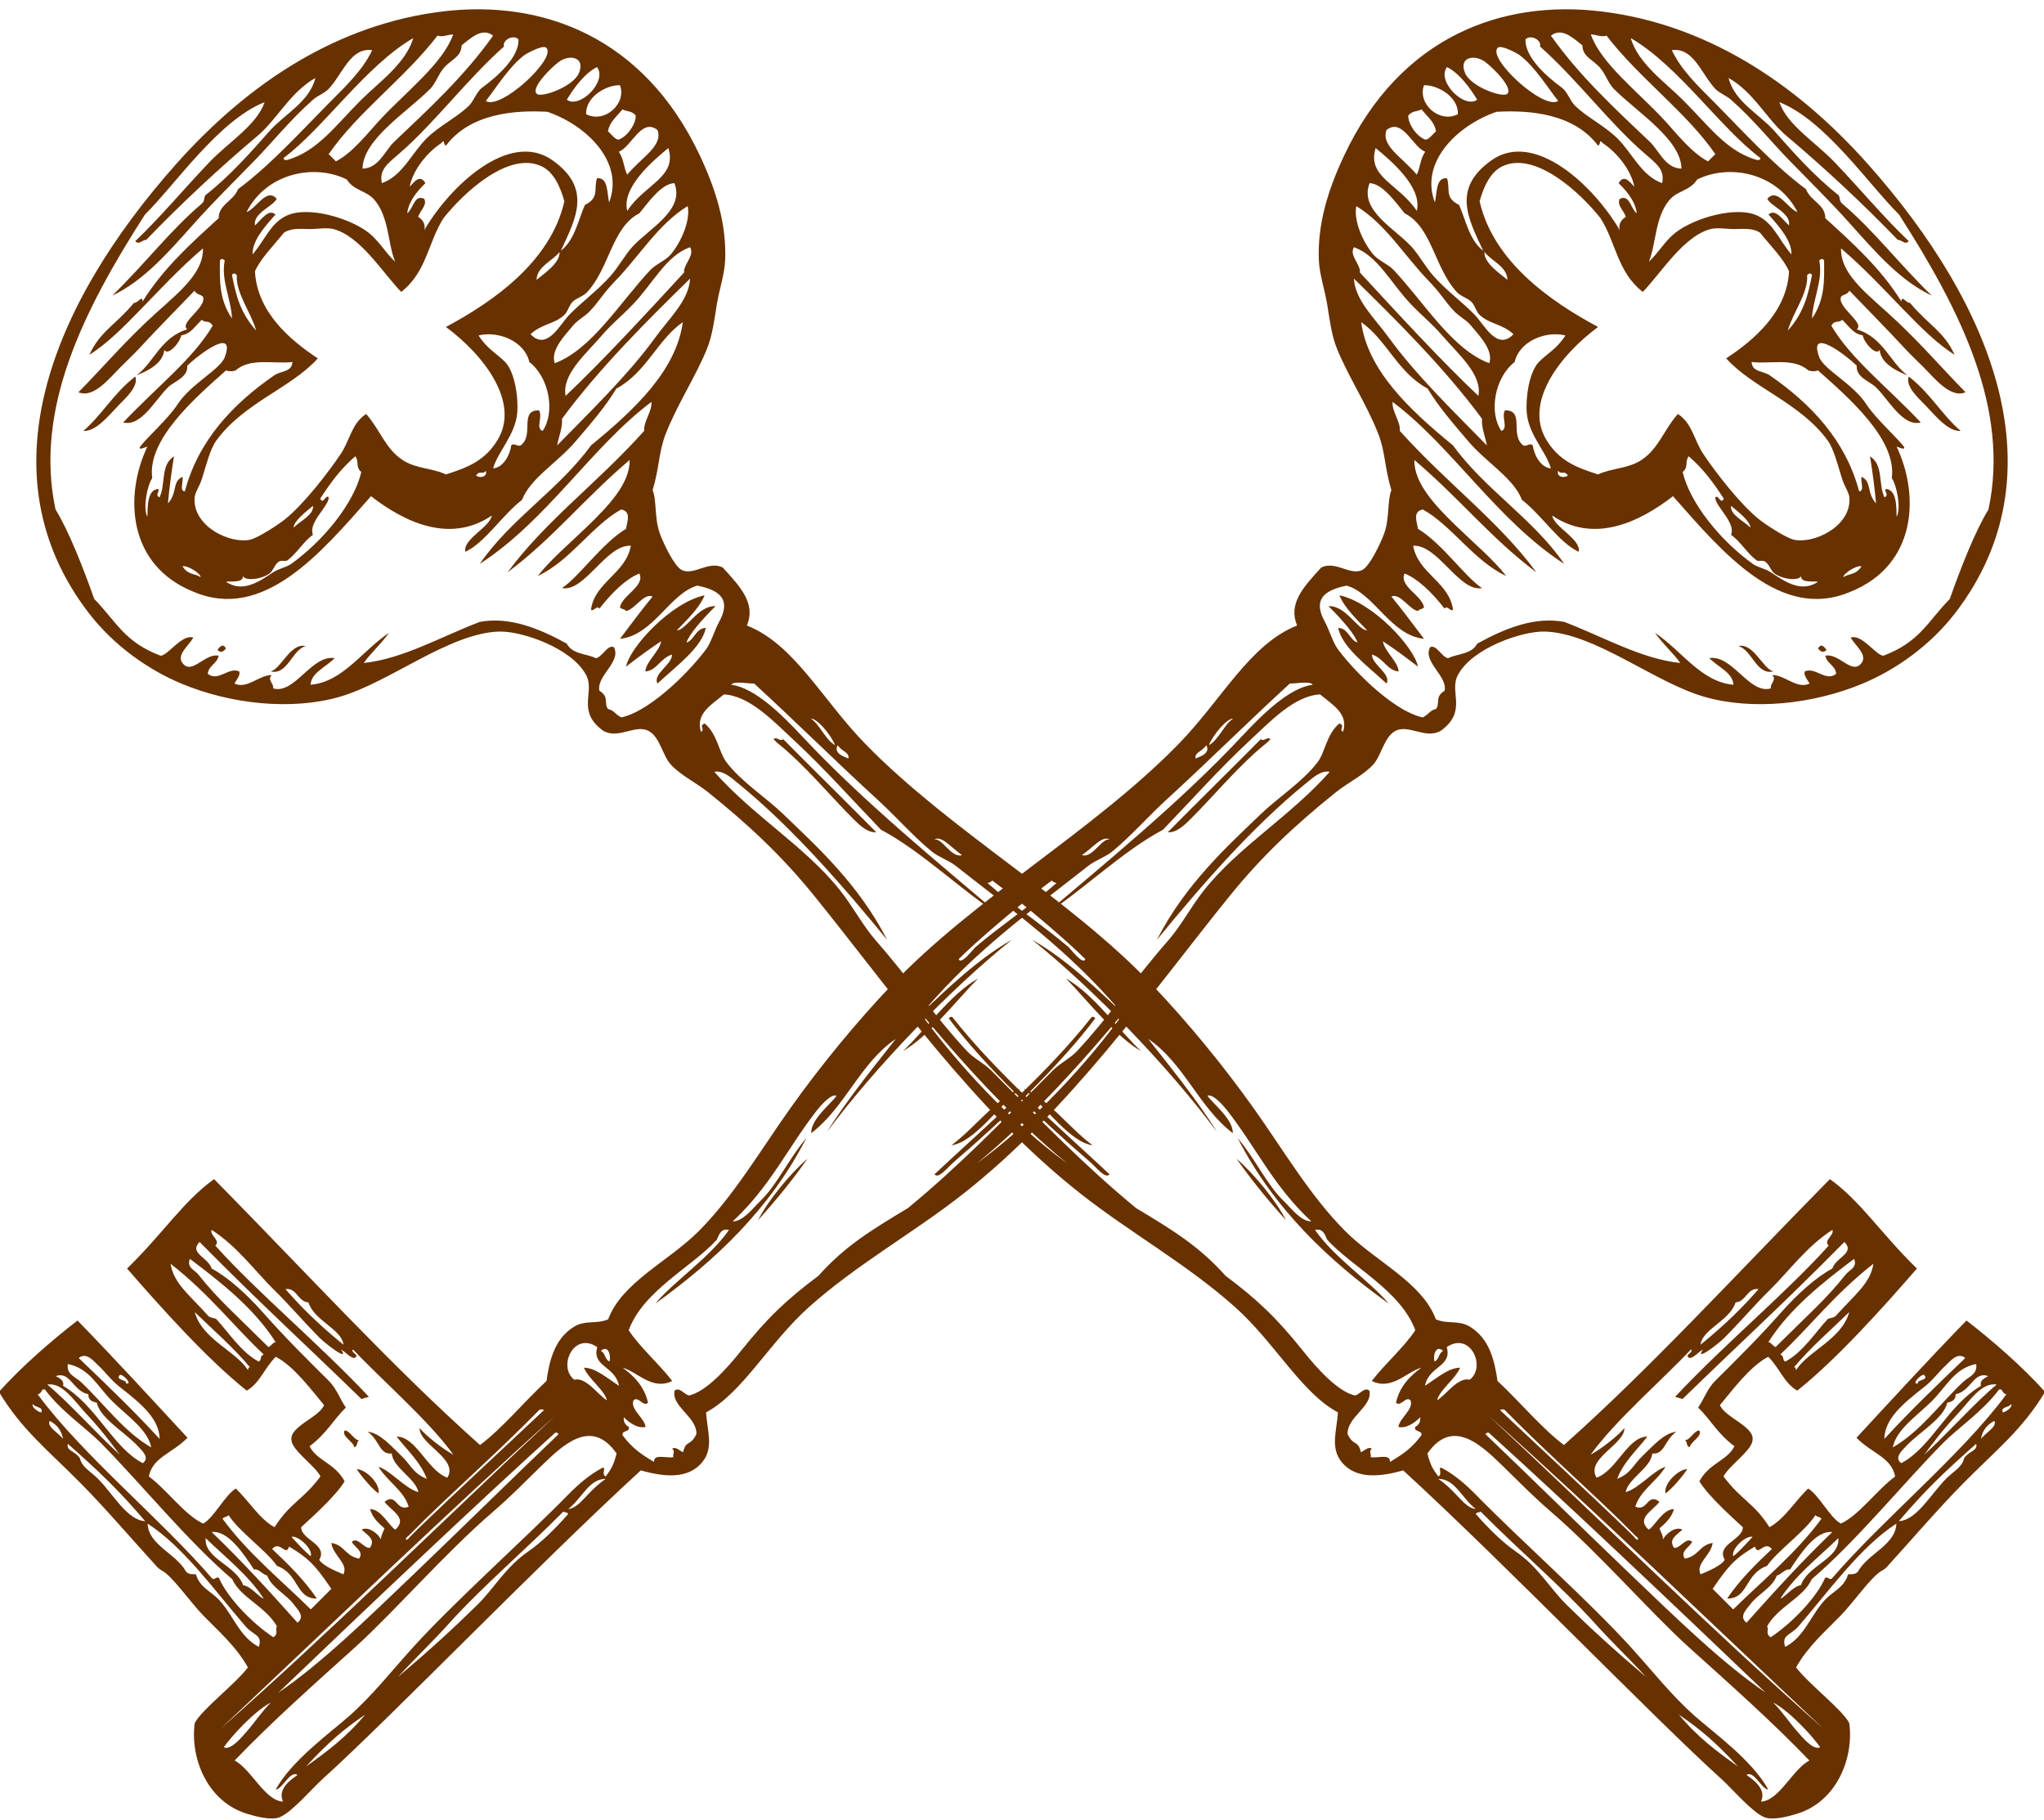 <?xml version="1.0" encoding="UTF-8"?>
<svg width="164px" height="146px" viewBox="0 0 164 146" version="1.1" xmlns="http://www.w3.org/2000/svg" xmlns:xlink="http://www.w3.org/1999/xlink">
    <!-- Generator: Sketch 60.1 (88133) - https://sketch.com -->
    <title>Group</title>
    <desc>Created with Sketch.</desc>
    <g id="Website" stroke="none" stroke-width="1" fill="none" fill-rule="evenodd">
        <g id="Login" transform="translate(-430, -358)" fill="#683100">
            <g id="Keys" transform="translate(421, 344)">
                <g id="Group" transform="translate(0.429, 0.786)">
                    <g id="Key" transform="translate(90.571, 90.214) rotate(-315) translate(-90.571, -90.214) translate(57, -3)">
                        <path d="M27.339,160.002 C26.923,159.329 25.216,159.362 24.733,159.865 C25.345,159.99 26.7,160.12 27.339,160.002 Z M23.225,158.081 C22.975,158.38 22.103,158.058 21.854,158.355 C21.973,158.877 23.015,158.474 23.362,158.768 C23.475,158.38 23.168,158.412 23.225,158.081 Z M10.332,20.52 C9.812,22.12 7.405,22.213 6.767,20.794 C7.478,20.026 9.377,19.466 10.332,20.52 Z M10.607,18.599 C10.419,19.864 7.232,19.875 7.041,18.462 C8.05,18.115 9.491,18.323 10.607,18.599 Z M8.961,15.994 C9.928,15.871 11.967,15.92 11.979,16.543 C11.988,17.055 9.519,18.222 8.412,17.776 C7.096,17.245 7.87,16.131 8.961,15.994 Z M10.469,13.662 C12.027,13.447 13.96,13.925 15.269,14.073 C15.01,15.445 8.785,15.695 8.824,14.484 C8.836,14.088 10.351,13.679 10.469,13.662 Z M11.155,12.017 C15.043,11.773 19.399,12.418 23.088,12.153 C24.411,12.058 25.234,11.909 25.83,12.839 C24.275,13.598 22.417,12.827 20.756,12.839 C19.258,12.849 17.899,13.366 16.504,13.388 C15.937,13.397 15.289,13.025 14.721,13.113 C13.353,13.326 10.904,13.519 9.921,12.427 C9.929,11.839 10.889,11.545 11.155,12.017 Z M13.487,9.547 C14.188,10.204 14.884,9.737 15.819,9.821 C16.477,9.881 17.127,10.232 17.739,10.232 C20.39,10.238 24.418,9.279 26.105,10.919 C25.166,11.824 23.801,11.167 22.813,11.193 C18.927,11.292 15.091,11.45 11.155,10.782 C11.287,9.725 12.412,9.661 13.487,9.547 Z M14.31,7.627 C18.592,8.189 23.164,7.433 27.203,8.176 L27.203,8.998 C25.755,9.471 23.62,9.18 22.265,9.135 C19.184,9.035 15.548,9.504 13.35,8.45 C13.651,8.156 14.112,8.023 14.31,7.627 Z M29.944,5.844 C30.111,5.872 30.029,5.996 29.944,6.118 C27.722,7.408 25.082,6.927 22.265,6.942 C20.24,6.951 17.686,7.406 15.819,6.392 C20.065,5.261 25.974,6.408 29.944,5.844 Z M58.884,23.262 C59.063,24.126 58.579,24.329 58.472,24.908 C58.26,24.773 58.498,23.509 58.884,23.262 Z M23.499,4.472 C24.01,4.486 24.493,4.229 25.007,4.198 C27.509,4.05 29.649,4.311 31.866,4.335 C34.13,4.36 36.52,4.351 38.723,4.472 C41.777,4.642 44.867,4.879 47.501,3.924 C43.849,3.979 40.507,3.509 37.215,3.787 C36.872,3.809 36.789,3.57 36.528,3.513 C33.981,3.82 31.401,3.642 29.259,3.513 C27.408,3.401 25.325,4.123 23.637,3.101 C25.905,2.477 28.122,3.28 30.219,3.101 C34.209,2.759 38.424,2.613 42.426,2.689 C42.61,2.462 43.146,2.587 43.111,2.141 C40.308,2.206 37.572,1.945 34.471,1.867 C32.179,1.809 29.654,2.456 27.888,1.593 C31.535,0.014 37.646,1.204 41.054,1.18 C49.987,3.132 58.372,5.914 62.862,12.839 C63.303,14.739 64.604,17.736 65.741,20.107 C65.762,22.58 66.49,24.263 65.193,27.103 C64.715,27.505 62.734,27.069 62.313,27.925 C63.026,28.128 64.249,27.927 64.37,28.748 C64.554,29.994 62.493,29.447 61.902,30.394 C62.496,30.766 63.021,30.363 63.547,30.805 C63.423,31.87 61.944,31.579 61.627,32.452 C61.781,32.753 62.231,32.762 62.587,32.863 C62.225,33.918 60.671,33.781 59.981,34.508 C60.532,34.46 60.343,35.153 60.666,35.332 C59.811,36.919 56.55,35.589 55.455,37.114 C56.554,37.106 57.608,36.61 58.336,37.252 C56.342,38.931 53.501,38.248 50.929,38.76 C52.159,38.951 53.242,38.875 54.083,39.034 C51.665,41.004 48.201,41.93 45.169,43.286 C43.217,44.627 42.205,46.904 41.466,49.457 C41.765,50.389 40.913,51.13 40.643,51.927 C40.272,52.242 39.14,51.795 38.997,52.339 C39.385,53.595 41.661,52.967 42.289,53.983 C42.064,54.894 42.737,54.907 42.837,55.492 C42.551,55.993 42.747,56.124 42.563,56.728 C40.896,57.854 36.866,58.085 33.923,57.687 C33.231,57.593 32.285,57.064 31.59,56.864 C29.717,56.322 29.67,55.22 30.768,53.572 C32.759,52.451 36.107,53.899 38.174,52.201 C36.575,51.982 35.247,51.777 33.923,51.653 C34.209,50.933 35.664,51.382 36.254,50.967 C36.223,50.707 36.409,50.663 36.391,50.418 C35.63,49.844 33.721,50.65 33.373,49.595 C34.389,49.157 35.913,49.11 37.626,49.32 C37.567,48.942 38.137,49.192 38.174,48.909 C36.403,47.543 34.14,48.835 32.277,47.538 C33.604,46.052 37.543,47.57 38.585,46.03 C36.944,46.37 33.834,45.755 31.59,46.304 C31.212,45.996 30.273,45.674 30.768,44.932 C33.305,44.192 36.584,44.96 39.271,43.972 C37.583,43.765 35.659,43.939 33.648,43.972 C31.202,44.012 28.766,43.936 27.477,42.601 C32.399,42.209 36.23,42.705 40.78,42.052 C35.665,41.277 30.701,42.085 25.007,41.778 C24.501,41.187 23.452,41.139 22.95,40.543 C28.902,39.695 35.583,41.349 41.878,39.995 C37.563,39.187 33.16,40.277 28.848,39.583 C24.263,40.042 19.743,40.152 16.642,37.8 C19.073,37.356 21.572,38.591 24.184,37.8 C25.75,38.185 27.407,38.325 29.534,38.486 C31.752,38.653 34.164,38.007 35.843,38.76 C37.906,38.504 40.381,39.091 42.015,38.486 C41.423,37.618 39.232,38.492 38.449,37.937 C42.383,37.18 43.766,33.467 44.209,29.983 C50.268,30.367 57.44,30.994 59.706,25.319 C61.942,20.057 58.149,15.929 54.083,14.484 C54.206,14.404 54.866,14.196 54.495,14.073 C53.677,13.95 51.278,14.081 49.97,13.799 C48.07,13.389 45.586,14.244 44.62,13.799 C42.18,12.673 46.035,12.17 47.226,12.153 C47.841,12.879 48.869,12.295 49.557,12.29 C51.029,12.279 53.319,13.015 54.083,11.742 C50.109,11.628 46.519,12.105 43.523,11.33 C43.366,10.762 43.811,10.796 43.797,10.37 C44.892,10.383 45.253,10.503 45.855,10.095 C46.288,10.418 47.789,10.542 47.638,9.958 C48.513,10.7 49.965,10.13 50.655,9.821 C48.995,10.092 47.116,9.036 45.169,10.095 C45.273,9.239 42.783,9.97 42.426,9.135 C42.423,8.813 42.662,8.732 42.563,8.312 C44.936,8.364 46.786,8.362 49.009,8.45 C49.706,8.478 50.42,8.444 51.066,8.45 C52.486,8.464 54.431,8.679 54.907,7.49 C52.107,7.458 49.938,7.283 47.089,7.353 C44.104,7.424 41.215,7.999 39.683,6.392 C44.314,6.015 49.136,6.712 52.164,5.981 C50.211,5.261 49.029,5.777 46.678,5.57 C46.535,5.805 45.708,5.572 46.129,5.981 C43.028,5.252 39.888,5.439 37.078,5.57 C36.281,4.779 35.309,5.445 34.333,5.021 C31.12,5.502 27.28,5.308 24.184,5.295 C22.436,5.288 20.533,5.355 18.836,4.746 C19.914,3.333 21.863,4.429 23.499,4.472 Z M41.878,95.268 C41.904,96.102 41.6,96.91 41.604,97.735 C41.619,103.759 41.708,108.394 41.191,113.782 C40.348,117.158 39.774,119.548 39.957,122.697 C39.497,125.848 39.448,128.032 39.82,131.337 C40.032,133.225 40.149,135.645 39.408,136.823 C39.086,137.049 38.354,136.866 38.311,137.372 C38.995,138.469 41.094,137.587 42.015,138.605 C42.384,139.679 41.733,139.502 42.289,140.39 C41.984,140.496 41.545,140.468 41.466,140.801 C41.81,140.778 41.799,141.107 42.015,141.213 C41.723,141.672 40.663,142.132 41.191,142.583 C39.826,142.934 39.082,143.019 37.9,142.858 C37.507,142.645 38.186,142.218 37.763,142.035 C37.43,142.124 37.156,142.038 36.94,141.761 C37.473,141.783 38.391,141.638 38.723,141.075 C38.157,140.634 36.825,140.963 36.528,140.252 C36.541,139.716 37.471,140.098 37.489,139.567 C36.278,138.801 35.066,138.869 34.059,139.018 C35.156,138.411 37.059,138.647 37.626,136.96 C35.933,136.732 33.864,136.882 32.277,136.549 C30.852,133.433 32.3,129.296 32.14,126.4 C31.915,125.867 31.781,125.503 32.277,125.165 C32.768,127.821 32.066,131.162 32.277,133.532 C33.234,127.684 33.423,121.659 31.453,115.565 C31.642,117.779 32.448,119.869 32.414,121.737 C32.398,122.604 32.6,123.873 32.003,124.48 C32.155,120.384 30.99,117.336 30.494,113.507 C30.43,113.016 30.314,111.648 30.768,111.45 C30.911,112.199 30.633,114.242 31.453,115.017 C31.917,111.583 30.248,108.295 30.905,104.867 C31.125,106.594 31.543,110.955 32.277,114.056 C31.322,107.517 31.173,98.887 31.866,92.66 C31.022,95.694 30.98,99.268 30.905,101.575 C30.413,95.153 31.315,89.983 32.003,84.157 C32.091,83.409 32.482,82.659 32.552,81.963 C32.744,80.027 32.596,77.95 32.688,75.928 C32.884,71.601 32.903,66.79 33.099,62.35 C33.498,61.967 34.08,61.049 34.471,61.117 C33.291,62.631 33.293,65.743 33.373,68.11 C33.619,75.294 32.787,83.283 32.277,89.643 C33.084,85.879 33.115,81.339 34.197,77.848 C34.137,74.555 33.932,71.145 34.059,67.836 C34.143,65.675 34.035,62.791 35.432,61.253 C36.811,61.113 38.174,60.751 38.859,62.076 C38.438,62.179 38.693,61.603 38.174,61.802 C38.044,63.122 38.998,64.241 39.134,65.23 C39.405,67.203 38.894,69.48 38.859,71.402 C38.796,74.995 38.533,79.606 40.095,84.432 C39.556,78.978 39.086,72.662 39.683,67.013 C39.749,66.392 39.778,65.499 40.369,65.094 C40.666,69.815 39.447,74.499 39.957,78.945 C40.151,80.64 40.673,82.237 40.78,83.882 C41.035,87.816 41.749,91.536 41.878,95.268 Z M42.563,107.335 C43.139,101.65 42.779,95.23 42.289,90.054 C43.191,95.127 43.407,102.087 42.563,107.335 Z M38.997,150.128 C39.151,148.622 38.468,147.234 39.408,146.287 C39.066,148.169 39.599,149.324 38.997,150.128 Z M38.723,179.615 C38.616,176.954 38.746,175.384 39.134,173.306 C39.353,175.663 39.063,177.587 38.723,179.615 Z M39.271,160.687 C39.251,163.398 39.139,165.917 38.859,169.328 C38.77,167.286 38.827,165.372 38.723,163.431 C38.51,159.455 38.893,154.626 38.859,150.539 C39.035,150.531 39.05,150.363 39.271,150.402 C39.378,151.922 39.359,153.593 39.134,154.79 C38.73,156.947 39.284,158.814 39.271,160.687 Z M34.333,183.318 C34.24,178.918 34.521,174.41 34.745,170.014 C34.954,165.915 34.503,159.614 34.882,154.516 C35.021,152.657 34.992,151.244 35.019,149.305 C35.055,146.868 35.062,143.602 38.585,144.23 C39.051,145.014 39.161,145.377 39.271,146.15 C38.869,146.307 38.762,145.492 38.585,145.875 C38.253,146.952 38.162,148.173 38.174,149.305 C38.23,154.413 37.781,161.806 38.037,166.859 C38.166,169.416 38.458,171.824 38.311,174.266 C38.188,176.311 37.561,180.046 38.311,182.631 C38.678,182.292 38.016,180.704 38.723,180.574 C38.513,181.63 38.537,182.577 39.408,182.905 C38.336,183.89 35.774,182.865 34.333,183.318 Z M33.923,162.607 C33.804,167.885 33.743,172.882 32.963,177.008 C33.187,166.756 33.517,154.551 33.923,146.561 C33.953,146.454 34.037,146.402 34.197,146.424 C34.084,151.347 34.039,157.405 33.923,162.607 Z M32.963,183.181 C32.779,182.117 32.646,179.426 33.099,177.968 C33.099,179.031 33.315,180.012 33.373,180.986 C33.408,181.543 33.56,183.006 32.963,183.181 Z M32.963,145.601 C32.54,157.844 32.474,170.441 31.728,182.357 C32.114,170.208 32.322,157.032 32.963,145.601 Z M31.453,160.687 L31.453,158.768 C31.52,154.736 31.767,150.625 31.728,146.15 C31.757,145.995 31.88,145.935 32.003,145.875 C31.872,150.545 31.675,155.148 31.59,159.865 L31.59,160.687 C31.69,161.184 31.354,161.184 31.453,160.687 Z M31.866,139.293 C31.945,138.443 32.842,139.098 32.963,139.43 C32.454,139.527 32.374,139.196 31.866,139.293 Z M31.453,139.293 C32.26,140.732 33.526,139.337 34.882,140.252 C33.792,140.488 32.536,140.558 31.866,141.213 C32.75,141.599 34.267,141.307 35.019,141.761 C34.271,141.967 32.483,141.601 32.003,142.446 C30.306,142.667 29.21,139.707 31.453,139.293 Z M31.728,81.415 C31.174,81.796 31.839,83.44 31.043,83.882 C31.229,82.749 31.082,81.59 31.728,81.415 Z M31.866,70.58 C32.617,70.83 32.082,71.72 32.003,71.951 C31.592,71.657 31.969,71.285 31.866,70.58 Z M32.003,70.443 C31.615,69.488 31.53,67.871 31.866,67.562 C31.704,68.411 32.254,69.607 32.003,70.443 Z M29.944,96.775 C29.946,94.809 30.278,90.26 30.768,87.037 C30.957,87.044 31.069,86.973 31.18,86.9 C31.025,89.545 30.408,92.609 30.219,95.13 C30.198,95.419 30.444,97 29.944,96.775 Z M28.985,36.429 C29.447,36.972 30.176,37.25 30.768,37.663 C27.275,37.621 22.778,37.703 19.11,37.114 C17.2,36.807 15.07,36.913 13.762,35.743 C18.362,35.691 23.98,35.665 28.985,36.429 Z M11.979,33.96 C13.813,33.083 16.124,33.907 18.425,33.96 C19.745,33.99 20.715,33.866 21.991,33.96 C24.018,34.11 26.492,33.901 27.477,35.332 C23.433,35.457 18.109,35.23 13.762,35.057 C13.321,34.538 12.177,34.721 11.979,33.96 Z M9.784,31.492 C12.492,30.84 15.337,31.592 18.15,31.629 C19.534,31.646 20.215,31.879 21.304,31.903 C21.92,31.917 22.476,31.707 23.088,31.766 C24.092,31.865 25.747,31.865 26.242,32.863 C23.344,34.187 19.118,33.112 15.544,33 C14.872,32.978 14.153,33.331 13.487,33.274 C12.194,33.163 10.438,32.478 9.784,31.492 Z M9.235,29.434 C10.031,28.725 11.727,29.043 12.938,29.159 C15.265,28.396 17.704,30.553 20.344,30.668 C20.835,30.69 21.313,30.402 21.716,30.394 C22.158,30.385 22.546,30.68 22.95,30.668 C24.05,30.638 24.742,29.88 25.968,29.845 C26.007,31.743 23.789,30.966 22.677,30.943 C21.301,30.913 19.73,31.171 18.15,31.08 C17.165,31.022 16.169,30.721 15.269,30.668 C13.306,30.554 10.172,31.599 9.235,29.434 Z M22.539,27.103 C21.912,27.143 20.242,27.51 19.659,26.828 C20.598,26.93 21.786,26.371 22.539,27.103 Z M30.768,36.018 C28.987,35.688 27.359,33.372 27.614,31.355 C26.705,29.92 27.568,27.832 28.985,26.966 C29.268,28.191 28.971,29.099 28.985,29.983 C29.003,31.074 30.212,32.729 31.18,33.548 C32.53,34.693 34.48,34.649 35.705,35.332 C35.038,35.904 33.872,35.466 33.373,35.057 C32.979,35.074 33.136,35.642 32.688,35.606 C31.424,35.64 30.898,33.517 29.808,34.645 C29.94,35.241 31.046,35.453 30.768,36.018 Z M37.078,34.782 C36.993,35.208 36.469,35.487 36.254,35.057 C36.686,35.124 36.565,34.636 37.078,34.782 Z M39.134,8.312 C39.149,8.145 39.176,7.988 39.408,8.039 C40.514,9.127 41.666,10.169 42.015,12.017 C40.963,10.873 40.458,9.183 39.134,8.312 Z M39.271,9.821 C39.286,9.654 39.312,9.497 39.546,9.547 C40.388,10.809 41.221,12.077 41.328,14.073 C40.57,12.728 40.385,10.811 39.271,9.821 Z M55.866,17.502 C55.923,17.766 56.399,17.609 56.279,18.05 C55.175,17.688 54.415,16.258 53.124,16.543 C54.16,17.29 55.168,18.064 56.14,18.873 C54.975,18.82 54.664,17.858 53.809,18.187 C53.965,18.495 54.818,18.816 54.495,19.147 C50.828,17.02 46.79,16.915 42.837,17.639 C42.195,17.757 41.678,18.459 41.054,17.914 C42.226,16.992 43.189,15.251 44.757,15.169 C44.999,15.046 45.182,14.863 45.306,14.621 C48.501,14.439 53.695,14.036 55.592,16.543 C56.349,16.695 57.877,17.759 58.061,18.462 C57.551,18 56.578,16.891 55.866,17.502 Z M48.049,27.24 C48.83,27.163 50.015,27.017 50.381,27.377 C49.652,27.363 48.501,27.816 48.049,27.24 Z M49.694,28.885 C50.554,28.717 51.671,29.018 52.575,28.885 C52.788,28.854 52.874,28.54 53.124,28.474 C53.532,28.367 53.979,28.677 54.358,28.611 C55.243,28.457 56.181,27.615 56.004,27.24 C56.476,27.845 57.489,26.084 57.238,26.828 C56.836,28.252 55.264,28.511 54.083,28.748 C53.534,28.859 53.077,29.213 52.575,29.297 C49.458,29.814 45.576,29.425 43.386,28.062 C43.446,27.408 42.895,27.365 42.837,26.828 C44.352,26.716 45.673,26.912 47.226,27.24 C47.446,27.779 46.633,27.288 46.678,27.652 C47.134,28.164 49.288,27.895 49.694,28.885 Z M30.905,20.107 C30.868,17.921 30.058,14.648 31.18,12.702 C31.457,12.22 32.183,11.714 32.552,11.33 C33.07,10.787 33.516,10.24 34.197,10.095 C35.526,10.243 37.012,10.234 38.037,10.644 C40.204,13.056 39.959,16.46 39.408,19.147 C42.599,19.321 46.123,17.463 49.831,18.05 C50.693,18.186 51.874,18.924 52.85,19.422 C53.45,19.729 53.989,19.765 54.358,20.107 C56.023,21.652 54.9,24.724 53.535,25.594 C52.987,25.942 51.059,26.345 50.381,26.417 C48.453,26.621 45.344,26.228 43.523,25.868 C42.247,25.615 41.158,24.751 39.82,25.044 C39.926,26.746 40.694,28.091 40.369,29.708 C40.111,30.985 39.114,31.885 38.723,33 C36.999,33.901 35.635,34.436 33.785,33.96 C30.441,33.1 29.789,28.423 30.357,24.633 C26.149,25.909 20.674,26.853 16.504,24.222 C15.929,23.194 15.439,21.978 15.819,20.931 C16.791,18.244 21.615,18.01 24.321,18.324 C26.543,18.801 28.339,20.434 30.905,20.107 Z M27.614,10.644 C28.517,7.934 31.772,5.698 35.157,6.805 C34.374,7.165 32.596,6.529 32.688,7.764 C33.353,7.983 34.836,7.218 35.432,8.039 C34.695,8.079 33.68,7.841 33.648,8.587 C35.085,8.659 36.474,8.78 37.215,9.547 C35.649,9.431 34.449,8.794 33.099,9.272 C31.307,9.909 29.63,12.996 29.397,14.896 C29.264,15.974 29.59,17.045 29.534,18.05 C28.962,16.645 27.356,15.195 27.203,13.388 C27.116,12.38 27.851,11.71 27.614,10.644 Z M20.207,13.936 C21.468,13.677 23.29,13.827 24.459,14.621 C23.839,14.595 23.159,14.509 23.362,15.308 C24.519,15.294 25.482,15.474 26.105,15.994 C25.397,16.044 24.617,15.313 24.321,16.13 C24.47,16.668 25.255,16.569 25.693,16.817 C25.602,17.054 25.586,17.634 26.105,17.914 C22.1,16.858 15.578,17.067 14.858,21.205 C14.183,25.089 16.846,25.857 19.522,26.828 C18.129,27.02 16.743,26.051 15.544,25.594 C14.283,26.037 14.133,25.142 13.35,24.77 C12.631,25.342 13.651,26.198 14.035,26.828 C10.88,25.425 10.924,21.2 12.39,18.187 C14.125,16.245 16.844,13.893 20.07,14.347 C20.158,14.048 19.682,13.911 20.207,13.936 Z M7.589,27.103 C9.018,26.963 12.473,26.634 13.487,28.337 C10.983,27.802 8.727,29.275 7.589,27.103 Z M9.921,23.811 C9.183,24.14 7.988,23.855 7.589,23.399 C7.558,22.864 7.884,22.688 8.001,22.302 C8.847,22.402 9.38,22.276 10.058,22.714 C10.041,23.108 10.133,23.612 9.921,23.811 Z M7.179,25.457 C7.383,23.83 9.633,24.957 10.607,24.497 C10.744,25.227 11.211,25.63 11.43,26.28 C9.622,26.106 7.747,26.698 7.179,25.457 Z M29.259,156.436 C28.161,156.911 27.549,156.545 26.516,156.573 C25.338,156.605 24.013,156.483 23.225,157.121 C24.389,156.907 25.188,157.776 25.83,156.984 C26.692,157.728 28.612,157.041 29.534,157.669 C28.499,158.234 26.752,158.007 25.83,158.494 C27.199,158.82 28.632,158.406 29.808,159.042 C29.396,160.064 28.299,158.897 28.162,160.139 C29.145,160.262 30.409,159.74 30.357,161.099 C29.892,161.268 28.379,160.729 27.751,161.374 C28.351,161.7 28.907,161.7 29.67,161.647 C29.794,161.935 29.884,162.257 30.082,162.47 C29.565,162.297 28.612,162.441 28.437,163.018 C29.187,162.98 29.78,162.79 29.944,163.568 C29.67,163.978 28.621,163.615 28.574,164.254 C28.954,164.445 29.822,164.072 29.944,164.802 C28.999,165.452 28.34,164.854 27.477,165.488 C28.303,166.12 29.622,165.663 29.944,166.584 C29.334,166.829 28.293,167.266 27.751,167.133 C27.369,165.743 25.623,167.033 24.87,166.311 C24.923,165.061 25.062,162.574 24.733,161.236 C23.111,160.758 21.983,161.655 20.756,161.236 C21,159.517 20.604,158.459 20.619,156.984 C19.825,156.841 19.013,156.432 18.15,156.436 C15.667,156.447 13.142,156.454 10.607,156.299 C8.522,156.171 6.509,156.282 5.12,156.71 C4.265,156.268 2.935,157.149 2.927,155.887 C10.157,155.926 13.504,155.724 21.03,155.613 C21.102,155.41 21.233,155.267 21.304,155.065 C15.19,154.887 9.052,155.479 4.024,155.202 C4.053,154.578 3.083,154.955 2.927,154.516 C5.319,154 7.81,154.396 9.784,154.379 C11.661,154.362 12.908,154.496 15.132,154.516 C15.969,154.522 18.284,154.174 17.053,153.968 C17.431,153.843 18.016,153.925 18.288,153.693 C18.507,153.152 17.695,153.646 17.739,153.28 C21.113,153.386 25.967,153.012 29.397,153.556 C28.266,153.883 26.743,154.022 25.968,153.968 C26.87,154.913 29.956,153.486 30.357,155.202 C28.786,155.932 26.275,154.638 25.144,155.75 C26.46,155.916 27.988,155.844 29.259,156.436 Z M30.082,171.934 C26.688,171.739 23.381,171.59 20.07,171.659 C20.892,170.618 23.112,171.076 24.596,171.385 C24.78,171.066 25.39,171.174 25.693,170.974 C26.58,171.428 27.89,170.943 28.848,171.111 C29.225,171.177 30.193,171.1 30.082,171.934 Z M20.07,172.345 C22.147,172.328 24.55,172.007 26.791,172.482 C26.499,172.676 25.343,172.505 24.87,172.893 C23.362,172.146 21.136,173.608 20.07,172.345 Z M29.534,174.129 C27.459,174.548 24.682,174.474 23.088,173.855 C22.829,173.87 22.992,174.307 22.677,174.266 C16.51,173.801 8.337,174.626 2.378,173.717 C2.613,173.366 2.221,173.236 2.516,173.031 C4.674,173.352 7.007,172.885 8.687,172.893 C13.263,172.915 19.2,173.542 23.91,173.167 C25.441,173.748 27.336,172.815 29.122,173.306 C29.199,173.64 29.653,173.597 29.534,174.129 Z M24.321,175.088 C23.437,175.053 22.512,175.489 21.579,174.951 C21.373,175.112 21.244,175.347 20.893,175.362 C19.237,174.887 17.227,175.993 15.956,174.814 C19.356,174.089 23.643,174.819 27.339,175.088 C28.319,175.159 28.787,174.574 29.259,175.5 C27.588,176.028 26.066,175.158 24.321,175.088 Z M10.607,175.088 C9.781,175.08 9.026,175.352 8.412,174.951 C7.714,174.8 7.193,175.325 6.904,174.814 C10.411,174.605 12.331,174.557 15.682,174.814 C14.618,175.771 12.39,175.106 10.607,175.088 Z M4.572,174.54 C5.205,174.349 5.772,174.4 6.355,174.814 C5.774,174.709 4.73,175.066 4.572,174.54 Z M2.653,174.54 C2.993,174.644 3.426,174.063 3.612,174.54 C3.497,174.668 2.738,174.833 2.653,174.54 Z M6.355,172.07 C8.017,172.122 9.287,172.316 10.469,172.482 C7.977,172.619 4.553,172.4 2.378,172.619 C3.088,171.602 4.887,172.026 6.355,172.07 Z M5.257,170.837 C5.564,171.174 5.892,171.055 6.218,170.837 C7.261,171.545 9.587,170.906 11.018,170.974 C11.474,170.995 12.363,170.924 12.253,171.659 C9.66,172.476 6.398,171.018 3.338,171.797 C3.155,171.437 2.729,171.535 2.378,171.659 C2.902,170.53 4.191,171.542 5.257,170.837 Z M7.041,169.877 C8.688,169.863 10.651,169.476 11.841,170.288 C9.403,170.944 6.736,170.492 4.16,170.562 C3.534,170.58 2.865,170.969 2.378,170.288 C3.838,169.288 5.382,169.891 7.041,169.877 Z M4.16,168.642 C4.913,168.601 5.717,168.756 6.629,168.642 C8.932,168.356 10.683,168.235 11.841,169.328 C8.739,169.202 6.21,169.253 2.653,169.328 C2.725,168.509 3.783,168.663 4.16,168.642 Z M6.767,168.093 C6.67,167.757 5.979,168.57 5.944,167.956 C6.021,167.723 7.312,167.745 6.767,168.093 Z M24.87,167.407 C25.1,166.962 26.745,166.835 27.065,167.407 C26.59,167.495 25.278,167.423 24.87,167.407 Z M20.07,169.74 C21.58,170.086 24.274,169.602 25.693,169.877 C27.409,169.05 28.613,170.697 29.808,169.466 C28.116,169.127 26.215,169.137 24.459,169.191 C24.393,168.226 25.716,168.874 25.282,168.093 C27.181,167.601 28.044,167.708 30.082,168.093 L30.082,170.425 C26.933,170.441 23.257,170.813 19.933,170.288 C19.902,170.029 20.088,169.985 20.07,169.74 Z M3.338,157.396 C6.351,156.972 9.788,156.548 12.938,157.259 C12.785,157.385 12.895,157.514 12.801,157.944 C9.13,157.955 7.198,158.098 4.709,157.806 C4.23,157.751 3.623,158.09 3.338,157.396 Z M13.075,159.316 C11.594,159.791 9.625,159.364 8.275,159.316 C8.103,159.31 7.866,159.608 7.589,159.591 C5.448,159.46 3.8,159.726 2.516,158.768 C6.542,158.285 9.653,158.743 12.938,158.631 C12.824,159.018 13.131,158.986 13.075,159.316 Z M12.938,160.414 C11.153,160.02 8.576,161.261 6.629,160.139 C8.597,160.118 10.765,159.948 12.938,160.139 C12.772,160.168 12.854,160.291 12.938,160.414 Z M12.527,153.143 C13.928,153.857 15.938,152.765 16.917,153.556 C14.288,153.817 12.457,153.823 10.469,153.693 C11.036,152.946 11.886,153.706 12.527,153.143 Z M10.744,36.703 C11.562,37.454 12.766,38.039 13.762,38.76 C14.775,39.494 15.727,40.236 16.778,40.68 C19.023,41.629 21.514,42.112 23.91,43.149 C25.388,43.789 26.189,44.707 27.888,45.618 C28.232,46.439 29.408,47.328 29.944,48.498 C30.318,49.308 30.97,51.172 30.768,51.79 C30.43,52.825 28.717,52.76 28.299,53.983 C28.392,56.164 28.473,57.923 30.219,58.647 C28.581,62.436 30.174,67.118 30.219,72.225 C30.308,81.96 27.376,92.378 27.614,101.987 C27.719,106.218 28.154,110.605 28.848,114.743 C29.54,118.862 30.623,122.936 30.631,126.948 C30.638,130.37 29.171,134.22 30.494,137.097 C30.131,138.035 29.241,138.408 28.985,139.43 C28.515,141.309 29.619,142.909 30.494,144.093 C30.405,146.518 30.673,149.3 30.357,151.498 C21.03,152.034 11.414,151.591 0.183,151.498 C-0.312,154.497 0.375,157.462 0.32,161.51 C4.458,161.8 10.057,162.105 14.035,161.647 C14.357,160.476 13.754,159.362 13.762,158.081 C15.319,157.579 17.709,157.945 19.247,158.081 C19.66,159.097 18.484,161.262 19.384,161.922 C20.002,162.47 22.18,162.025 23.088,162.333 C23.428,164.655 22.855,165.585 23.362,167.819 C22.043,168.205 20.393,167.785 18.973,167.819 C18.723,168.789 19.381,170.669 19.11,171.659 C17.619,172.226 15.136,171.799 13.35,172.07 C12.473,170.751 13.366,169.469 13.35,167.681 C9.083,167.515 4.832,167.33 0.457,167.27 C0.115,169.926 -0.099,173.04 0.046,175.774 C3.486,176.64 6.185,176.296 9.921,176.323 C12.793,176.342 15.861,176.59 18.973,176.733 C19.264,176.747 19.502,176.624 19.796,176.596 C20.925,176.491 22.963,176.849 24.321,176.871 C26.034,176.898 27.919,176.753 29.808,177.282 C30.032,179.025 29.577,182.28 29.944,183.456 C31.65,185.7 35.093,187.203 38.037,185.648 C38.635,185.333 39.786,184.688 40.095,184.004 C40.52,183.054 40.313,180.576 40.369,179.477 C40.754,171.798 40.426,155.24 40.917,143.819 C42.564,142.885 44.127,141.672 43.935,139.841 C43.781,138.383 42.443,137.798 41.328,136.823 C42.293,133.665 40.955,129.304 41.191,125.029 C41.477,119.869 42.924,114.844 43.523,109.805 C44.814,98.938 42.793,87.788 41.741,77.848 C41.305,73.738 41.423,70.085 41.878,65.917 C42.009,64.705 42.477,63.394 42.426,62.213 C42.386,61.289 41.557,60.143 41.741,59.195 C41.993,57.888 43.968,57.896 44.346,56.453 C44.757,53.808 42.614,53.831 42.152,52.339 C41.419,49.975 43.324,46.15 44.62,44.932 C47.549,42.178 53.711,41.611 57.375,39.583 C60.865,37.652 63.961,33.855 65.604,29.845 C66.654,27.284 67.3,23.941 66.839,20.52 C64.996,6.833 51.717,0.972 36.391,0.083 C27.473,-0.433 19.203,1.417 12.664,6.53 C6.312,11.497 2.657,19.386 6.218,29.297 C7.245,32.155 8.588,34.722 10.744,36.703 Z M40.78,110.354 C41.305,110.409 41.126,109.278 41.191,108.432 C41.566,103.646 41.72,97.044 41.054,92.386 C40.895,92.364 40.81,92.417 40.78,92.523 C41.467,98.373 40.967,104.732 40.78,110.354 Z M50.792,9.821 C51.156,10.588 52.565,10.49 53.398,10.508 C54.555,10.531 56.153,10.718 56.827,9.958 C54.868,10.117 52.943,9.533 50.792,9.821 Z M56.416,34.782 C57.41,34.212 59.104,35.424 59.844,34.233 C59.086,34.684 57.092,33.713 56.416,34.782 Z M61.627,29.983 C61.268,29.944 60.94,29.936 61.078,30.394 C61.437,30.433 61.669,30.344 61.627,29.983 Z M30.905,54.532 C31.892,54.963 33.455,54.926 34.471,54.944 C33.92,55.475 31.833,54.734 30.905,55.768 C32.536,55.764 33.951,55.872 34.608,56.179 C34.103,56.502 33.261,55.891 32.688,56.453 C33.995,57.32 36.395,56.958 38.585,56.864 C38.321,56.033 36.626,56.629 36.117,56.042 C36.966,55.592 37.906,56.084 38.585,55.492 C37.983,54.953 36.626,55.167 35.98,54.67 C37.409,54.397 37.84,54.333 39.408,54.121 C38.096,53.241 33.243,53.024 30.905,54.532 Z M33.373,122.97 C33.261,120.753 33.038,118.644 32.688,116.662 C32.558,118.577 32.829,121.276 33.373,122.97 Z M32.003,105.142 C32.622,102.869 32.173,99.307 32.14,96.775 C31.459,99.328 32.08,102.563 32.003,105.142 Z M34.608,67.15 C34.623,70.597 34.586,74.715 34.608,77.711 C35.135,77.269 35.155,76.382 35.157,75.654 C35.163,73.131 34.838,69.771 35.157,67.013 L35.157,66.602 C34.804,66.615 34.96,67.137 34.608,67.15 Z M40.78,100.615 C39.994,102.435 40.437,105.483 40.095,107.747 C41.184,106.331 40.598,103.057 40.78,100.615 Z"></path>
                    </g>
                    <g id="Key" transform="translate(90.571, 90.214) scale(-1, 1) rotate(-315) translate(-90.571, -90.214) translate(57, -3)">
                        <path d="M27.339,160.002 C26.923,159.329 25.216,159.362 24.733,159.865 C25.345,159.99 26.7,160.12 27.339,160.002 Z M23.225,158.081 C22.975,158.38 22.103,158.058 21.854,158.355 C21.973,158.877 23.015,158.474 23.362,158.768 C23.475,158.38 23.168,158.412 23.225,158.081 Z M10.332,20.52 C9.812,22.12 7.405,22.213 6.767,20.794 C7.478,20.026 9.377,19.466 10.332,20.52 Z M10.607,18.599 C10.419,19.864 7.232,19.875 7.041,18.462 C8.05,18.115 9.491,18.323 10.607,18.599 Z M8.961,15.994 C9.928,15.871 11.967,15.92 11.979,16.543 C11.988,17.055 9.519,18.222 8.412,17.776 C7.096,17.245 7.87,16.131 8.961,15.994 Z M10.469,13.662 C12.027,13.447 13.96,13.925 15.269,14.073 C15.01,15.445 8.785,15.695 8.824,14.484 C8.836,14.088 10.351,13.679 10.469,13.662 Z M11.155,12.017 C15.043,11.773 19.399,12.418 23.088,12.153 C24.411,12.058 25.234,11.909 25.83,12.839 C24.275,13.598 22.417,12.827 20.756,12.839 C19.258,12.849 17.899,13.366 16.504,13.388 C15.937,13.397 15.289,13.025 14.721,13.113 C13.353,13.326 10.904,13.519 9.921,12.427 C9.929,11.839 10.889,11.545 11.155,12.017 Z M13.487,9.547 C14.188,10.204 14.884,9.737 15.819,9.821 C16.477,9.881 17.127,10.232 17.739,10.232 C20.39,10.238 24.418,9.279 26.105,10.919 C25.166,11.824 23.801,11.167 22.813,11.193 C18.927,11.292 15.091,11.45 11.155,10.782 C11.287,9.725 12.412,9.661 13.487,9.547 Z M14.31,7.627 C18.592,8.189 23.164,7.433 27.203,8.176 L27.203,8.998 C25.755,9.471 23.62,9.18 22.265,9.135 C19.184,9.035 15.548,9.504 13.35,8.45 C13.651,8.156 14.112,8.023 14.31,7.627 Z M29.944,5.844 C30.111,5.872 30.029,5.996 29.944,6.118 C27.722,7.408 25.082,6.927 22.265,6.942 C20.24,6.951 17.686,7.406 15.819,6.392 C20.065,5.261 25.974,6.408 29.944,5.844 Z M58.884,23.262 C59.063,24.126 58.579,24.329 58.472,24.908 C58.26,24.773 58.498,23.509 58.884,23.262 Z M23.499,4.472 C24.01,4.486 24.493,4.229 25.007,4.198 C27.509,4.05 29.649,4.311 31.866,4.335 C34.13,4.36 36.52,4.351 38.723,4.472 C41.777,4.642 44.867,4.879 47.501,3.924 C43.849,3.979 40.507,3.509 37.215,3.787 C36.872,3.809 36.789,3.57 36.528,3.513 C33.981,3.82 31.401,3.642 29.259,3.513 C27.408,3.401 25.325,4.123 23.637,3.101 C25.905,2.477 28.122,3.28 30.219,3.101 C34.209,2.759 38.424,2.613 42.426,2.689 C42.61,2.462 43.146,2.587 43.111,2.141 C40.308,2.206 37.572,1.945 34.471,1.867 C32.179,1.809 29.654,2.456 27.888,1.593 C31.535,0.014 37.646,1.204 41.054,1.18 C49.987,3.132 58.372,5.914 62.862,12.839 C63.303,14.739 64.604,17.736 65.741,20.107 C65.762,22.58 66.49,24.263 65.193,27.103 C64.715,27.505 62.734,27.069 62.313,27.925 C63.026,28.128 64.249,27.927 64.37,28.748 C64.554,29.994 62.493,29.447 61.902,30.394 C62.496,30.766 63.021,30.363 63.547,30.805 C63.423,31.87 61.944,31.579 61.627,32.452 C61.781,32.753 62.231,32.762 62.587,32.863 C62.225,33.918 60.671,33.781 59.981,34.508 C60.532,34.46 60.343,35.153 60.666,35.332 C59.811,36.919 56.55,35.589 55.455,37.114 C56.554,37.106 57.608,36.61 58.336,37.252 C56.342,38.931 53.501,38.248 50.929,38.76 C52.159,38.951 53.242,38.875 54.083,39.034 C51.665,41.004 48.201,41.93 45.169,43.286 C43.217,44.627 42.205,46.904 41.466,49.457 C41.765,50.389 40.913,51.13 40.643,51.927 C40.272,52.242 39.14,51.795 38.997,52.339 C39.385,53.595 41.661,52.967 42.289,53.983 C42.064,54.894 42.737,54.907 42.837,55.492 C42.551,55.993 42.747,56.124 42.563,56.728 C40.896,57.854 36.866,58.085 33.923,57.687 C33.231,57.593 32.285,57.064 31.59,56.864 C29.717,56.322 29.67,55.22 30.768,53.572 C32.759,52.451 36.107,53.899 38.174,52.201 C36.575,51.982 35.247,51.777 33.923,51.653 C34.209,50.933 35.664,51.382 36.254,50.967 C36.223,50.707 36.409,50.663 36.391,50.418 C35.63,49.844 33.721,50.65 33.373,49.595 C34.389,49.157 35.913,49.11 37.626,49.32 C37.567,48.942 38.137,49.192 38.174,48.909 C36.403,47.543 34.14,48.835 32.277,47.538 C33.604,46.052 37.543,47.57 38.585,46.03 C36.944,46.37 33.834,45.755 31.59,46.304 C31.212,45.996 30.273,45.674 30.768,44.932 C33.305,44.192 36.584,44.96 39.271,43.972 C37.583,43.765 35.659,43.939 33.648,43.972 C31.202,44.012 28.766,43.936 27.477,42.601 C32.399,42.209 36.23,42.705 40.78,42.052 C35.665,41.277 30.701,42.085 25.007,41.778 C24.501,41.187 23.452,41.139 22.95,40.543 C28.902,39.695 35.583,41.349 41.878,39.995 C37.563,39.187 33.16,40.277 28.848,39.583 C24.263,40.042 19.743,40.152 16.642,37.8 C19.073,37.356 21.572,38.591 24.184,37.8 C25.75,38.185 27.407,38.325 29.534,38.486 C31.752,38.653 34.164,38.007 35.843,38.76 C37.906,38.504 40.381,39.091 42.015,38.486 C41.423,37.618 39.232,38.492 38.449,37.937 C42.383,37.18 43.766,33.467 44.209,29.983 C50.268,30.367 57.44,30.994 59.706,25.319 C61.942,20.057 58.149,15.929 54.083,14.484 C54.206,14.404 54.866,14.196 54.495,14.073 C53.677,13.95 51.278,14.081 49.97,13.799 C48.07,13.389 45.586,14.244 44.62,13.799 C42.18,12.673 46.035,12.17 47.226,12.153 C47.841,12.879 48.869,12.295 49.557,12.29 C51.029,12.279 53.319,13.015 54.083,11.742 C50.109,11.628 46.519,12.105 43.523,11.33 C43.366,10.762 43.811,10.796 43.797,10.37 C44.892,10.383 45.253,10.503 45.855,10.095 C46.288,10.418 47.789,10.542 47.638,9.958 C48.513,10.7 49.965,10.13 50.655,9.821 C48.995,10.092 47.116,9.036 45.169,10.095 C45.273,9.239 42.783,9.97 42.426,9.135 C42.423,8.813 42.662,8.732 42.563,8.312 C44.936,8.364 46.786,8.362 49.009,8.45 C49.706,8.478 50.42,8.444 51.066,8.45 C52.486,8.464 54.431,8.679 54.907,7.49 C52.107,7.458 49.938,7.283 47.089,7.353 C44.104,7.424 41.215,7.999 39.683,6.392 C44.314,6.015 49.136,6.712 52.164,5.981 C50.211,5.261 49.029,5.777 46.678,5.57 C46.535,5.805 45.708,5.572 46.129,5.981 C43.028,5.252 39.888,5.439 37.078,5.57 C36.281,4.779 35.309,5.445 34.333,5.021 C31.12,5.502 27.28,5.308 24.184,5.295 C22.436,5.288 20.533,5.355 18.836,4.746 C19.914,3.333 21.863,4.429 23.499,4.472 Z M41.878,95.268 C41.904,96.102 41.6,96.91 41.604,97.735 C41.619,103.759 41.708,108.394 41.191,113.782 C40.348,117.158 39.774,119.548 39.957,122.697 C39.497,125.848 39.448,128.032 39.82,131.337 C40.032,133.225 40.149,135.645 39.408,136.823 C39.086,137.049 38.354,136.866 38.311,137.372 C38.995,138.469 41.094,137.587 42.015,138.605 C42.384,139.679 41.733,139.502 42.289,140.39 C41.984,140.496 41.545,140.468 41.466,140.801 C41.81,140.778 41.799,141.107 42.015,141.213 C41.723,141.672 40.663,142.132 41.191,142.583 C39.826,142.934 39.082,143.019 37.9,142.858 C37.507,142.645 38.186,142.218 37.763,142.035 C37.43,142.124 37.156,142.038 36.94,141.761 C37.473,141.783 38.391,141.638 38.723,141.075 C38.157,140.634 36.825,140.963 36.528,140.252 C36.541,139.716 37.471,140.098 37.489,139.567 C36.278,138.801 35.066,138.869 34.059,139.018 C35.156,138.411 37.059,138.647 37.626,136.96 C35.933,136.732 33.864,136.882 32.277,136.549 C30.852,133.433 32.3,129.296 32.14,126.4 C31.915,125.867 31.781,125.503 32.277,125.165 C32.768,127.821 32.066,131.162 32.277,133.532 C33.234,127.684 33.423,121.659 31.453,115.565 C31.642,117.779 32.448,119.869 32.414,121.737 C32.398,122.604 32.6,123.873 32.003,124.48 C32.155,120.384 30.99,117.336 30.494,113.507 C30.43,113.016 30.314,111.648 30.768,111.45 C30.911,112.199 30.633,114.242 31.453,115.017 C31.917,111.583 30.248,108.295 30.905,104.867 C31.125,106.594 31.543,110.955 32.277,114.056 C31.322,107.517 31.173,98.887 31.866,92.66 C31.022,95.694 30.98,99.268 30.905,101.575 C30.413,95.153 31.315,89.983 32.003,84.157 C32.091,83.409 32.482,82.659 32.552,81.963 C32.744,80.027 32.596,77.95 32.688,75.928 C32.884,71.601 32.903,66.79 33.099,62.35 C33.498,61.967 34.08,61.049 34.471,61.117 C33.291,62.631 33.293,65.743 33.373,68.11 C33.619,75.294 32.787,83.283 32.277,89.643 C33.084,85.879 33.115,81.339 34.197,77.848 C34.137,74.555 33.932,71.145 34.059,67.836 C34.143,65.675 34.035,62.791 35.432,61.253 C36.811,61.113 38.174,60.751 38.859,62.076 C38.438,62.179 38.693,61.603 38.174,61.802 C38.044,63.122 38.998,64.241 39.134,65.23 C39.405,67.203 38.894,69.48 38.859,71.402 C38.796,74.995 38.533,79.606 40.095,84.432 C39.556,78.978 39.086,72.662 39.683,67.013 C39.749,66.392 39.778,65.499 40.369,65.094 C40.666,69.815 39.447,74.499 39.957,78.945 C40.151,80.64 40.673,82.237 40.78,83.882 C41.035,87.816 41.749,91.536 41.878,95.268 Z M42.563,107.335 C43.139,101.65 42.779,95.23 42.289,90.054 C43.191,95.127 43.407,102.087 42.563,107.335 Z M38.997,150.128 C39.151,148.622 38.468,147.234 39.408,146.287 C39.066,148.169 39.599,149.324 38.997,150.128 Z M38.723,179.615 C38.616,176.954 38.746,175.384 39.134,173.306 C39.353,175.663 39.063,177.587 38.723,179.615 Z M39.271,160.687 C39.251,163.398 39.139,165.917 38.859,169.328 C38.77,167.286 38.827,165.372 38.723,163.431 C38.51,159.455 38.893,154.626 38.859,150.539 C39.035,150.531 39.05,150.363 39.271,150.402 C39.378,151.922 39.359,153.593 39.134,154.79 C38.73,156.947 39.284,158.814 39.271,160.687 Z M34.333,183.318 C34.24,178.918 34.521,174.41 34.745,170.014 C34.954,165.915 34.503,159.614 34.882,154.516 C35.021,152.657 34.992,151.244 35.019,149.305 C35.055,146.868 35.062,143.602 38.585,144.23 C39.051,145.014 39.161,145.377 39.271,146.15 C38.869,146.307 38.762,145.492 38.585,145.875 C38.253,146.952 38.162,148.173 38.174,149.305 C38.23,154.413 37.781,161.806 38.037,166.859 C38.166,169.416 38.458,171.824 38.311,174.266 C38.188,176.311 37.561,180.046 38.311,182.631 C38.678,182.292 38.016,180.704 38.723,180.574 C38.513,181.63 38.537,182.577 39.408,182.905 C38.336,183.89 35.774,182.865 34.333,183.318 Z M33.923,162.607 C33.804,167.885 33.743,172.882 32.963,177.008 C33.187,166.756 33.517,154.551 33.923,146.561 C33.953,146.454 34.037,146.402 34.197,146.424 C34.084,151.347 34.039,157.405 33.923,162.607 Z M32.963,183.181 C32.779,182.117 32.646,179.426 33.099,177.968 C33.099,179.031 33.315,180.012 33.373,180.986 C33.408,181.543 33.56,183.006 32.963,183.181 Z M32.963,145.601 C32.54,157.844 32.474,170.441 31.728,182.357 C32.114,170.208 32.322,157.032 32.963,145.601 Z M31.453,160.687 L31.453,158.768 C31.52,154.736 31.767,150.625 31.728,146.15 C31.757,145.995 31.88,145.935 32.003,145.875 C31.872,150.545 31.675,155.148 31.59,159.865 L31.59,160.687 C31.69,161.184 31.354,161.184 31.453,160.687 Z M31.866,139.293 C31.945,138.443 32.842,139.098 32.963,139.43 C32.454,139.527 32.374,139.196 31.866,139.293 Z M31.453,139.293 C32.26,140.732 33.526,139.337 34.882,140.252 C33.792,140.488 32.536,140.558 31.866,141.213 C32.75,141.599 34.267,141.307 35.019,141.761 C34.271,141.967 32.483,141.601 32.003,142.446 C30.306,142.667 29.21,139.707 31.453,139.293 Z M31.728,81.415 C31.174,81.796 31.839,83.44 31.043,83.882 C31.229,82.749 31.082,81.59 31.728,81.415 Z M31.866,70.58 C32.617,70.83 32.082,71.72 32.003,71.951 C31.592,71.657 31.969,71.285 31.866,70.58 Z M32.003,70.443 C31.615,69.488 31.53,67.871 31.866,67.562 C31.704,68.411 32.254,69.607 32.003,70.443 Z M29.944,96.775 C29.946,94.809 30.278,90.26 30.768,87.037 C30.957,87.044 31.069,86.973 31.18,86.9 C31.025,89.545 30.408,92.609 30.219,95.13 C30.198,95.419 30.444,97 29.944,96.775 Z M28.985,36.429 C29.447,36.972 30.176,37.25 30.768,37.663 C27.275,37.621 22.778,37.703 19.11,37.114 C17.2,36.807 15.07,36.913 13.762,35.743 C18.362,35.691 23.98,35.665 28.985,36.429 Z M11.979,33.96 C13.813,33.083 16.124,33.907 18.425,33.96 C19.745,33.99 20.715,33.866 21.991,33.96 C24.018,34.11 26.492,33.901 27.477,35.332 C23.433,35.457 18.109,35.23 13.762,35.057 C13.321,34.538 12.177,34.721 11.979,33.96 Z M9.784,31.492 C12.492,30.84 15.337,31.592 18.15,31.629 C19.534,31.646 20.215,31.879 21.304,31.903 C21.92,31.917 22.476,31.707 23.088,31.766 C24.092,31.865 25.747,31.865 26.242,32.863 C23.344,34.187 19.118,33.112 15.544,33 C14.872,32.978 14.153,33.331 13.487,33.274 C12.194,33.163 10.438,32.478 9.784,31.492 Z M9.235,29.434 C10.031,28.725 11.727,29.043 12.938,29.159 C15.265,28.396 17.704,30.553 20.344,30.668 C20.835,30.69 21.313,30.402 21.716,30.394 C22.158,30.385 22.546,30.68 22.95,30.668 C24.05,30.638 24.742,29.88 25.968,29.845 C26.007,31.743 23.789,30.966 22.677,30.943 C21.301,30.913 19.73,31.171 18.15,31.08 C17.165,31.022 16.169,30.721 15.269,30.668 C13.306,30.554 10.172,31.599 9.235,29.434 Z M22.539,27.103 C21.912,27.143 20.242,27.51 19.659,26.828 C20.598,26.93 21.786,26.371 22.539,27.103 Z M30.768,36.018 C28.987,35.688 27.359,33.372 27.614,31.355 C26.705,29.92 27.568,27.832 28.985,26.966 C29.268,28.191 28.971,29.099 28.985,29.983 C29.003,31.074 30.212,32.729 31.18,33.548 C32.53,34.693 34.48,34.649 35.705,35.332 C35.038,35.904 33.872,35.466 33.373,35.057 C32.979,35.074 33.136,35.642 32.688,35.606 C31.424,35.64 30.898,33.517 29.808,34.645 C29.94,35.241 31.046,35.453 30.768,36.018 Z M37.078,34.782 C36.993,35.208 36.469,35.487 36.254,35.057 C36.686,35.124 36.565,34.636 37.078,34.782 Z M39.134,8.312 C39.149,8.145 39.176,7.988 39.408,8.039 C40.514,9.127 41.666,10.169 42.015,12.017 C40.963,10.873 40.458,9.183 39.134,8.312 Z M39.271,9.821 C39.286,9.654 39.312,9.497 39.546,9.547 C40.388,10.809 41.221,12.077 41.328,14.073 C40.57,12.728 40.385,10.811 39.271,9.821 Z M55.866,17.502 C55.923,17.766 56.399,17.609 56.279,18.05 C55.175,17.688 54.415,16.258 53.124,16.543 C54.16,17.29 55.168,18.064 56.14,18.873 C54.975,18.82 54.664,17.858 53.809,18.187 C53.965,18.495 54.818,18.816 54.495,19.147 C50.828,17.02 46.79,16.915 42.837,17.639 C42.195,17.757 41.678,18.459 41.054,17.914 C42.226,16.992 43.189,15.251 44.757,15.169 C44.999,15.046 45.182,14.863 45.306,14.621 C48.501,14.439 53.695,14.036 55.592,16.543 C56.349,16.695 57.877,17.759 58.061,18.462 C57.551,18 56.578,16.891 55.866,17.502 Z M48.049,27.24 C48.83,27.163 50.015,27.017 50.381,27.377 C49.652,27.363 48.501,27.816 48.049,27.24 Z M49.694,28.885 C50.554,28.717 51.671,29.018 52.575,28.885 C52.788,28.854 52.874,28.54 53.124,28.474 C53.532,28.367 53.979,28.677 54.358,28.611 C55.243,28.457 56.181,27.615 56.004,27.24 C56.476,27.845 57.489,26.084 57.238,26.828 C56.836,28.252 55.264,28.511 54.083,28.748 C53.534,28.859 53.077,29.213 52.575,29.297 C49.458,29.814 45.576,29.425 43.386,28.062 C43.446,27.408 42.895,27.365 42.837,26.828 C44.352,26.716 45.673,26.912 47.226,27.24 C47.446,27.779 46.633,27.288 46.678,27.652 C47.134,28.164 49.288,27.895 49.694,28.885 Z M30.905,20.107 C30.868,17.921 30.058,14.648 31.18,12.702 C31.457,12.22 32.183,11.714 32.552,11.33 C33.07,10.787 33.516,10.24 34.197,10.095 C35.526,10.243 37.012,10.234 38.037,10.644 C40.204,13.056 39.959,16.46 39.408,19.147 C42.599,19.321 46.123,17.463 49.831,18.05 C50.693,18.186 51.874,18.924 52.85,19.422 C53.45,19.729 53.989,19.765 54.358,20.107 C56.023,21.652 54.9,24.724 53.535,25.594 C52.987,25.942 51.059,26.345 50.381,26.417 C48.453,26.621 45.344,26.228 43.523,25.868 C42.247,25.615 41.158,24.751 39.82,25.044 C39.926,26.746 40.694,28.091 40.369,29.708 C40.111,30.985 39.114,31.885 38.723,33 C36.999,33.901 35.635,34.436 33.785,33.96 C30.441,33.1 29.789,28.423 30.357,24.633 C26.149,25.909 20.674,26.853 16.504,24.222 C15.929,23.194 15.439,21.978 15.819,20.931 C16.791,18.244 21.615,18.01 24.321,18.324 C26.543,18.801 28.339,20.434 30.905,20.107 Z M27.614,10.644 C28.517,7.934 31.772,5.698 35.157,6.805 C34.374,7.165 32.596,6.529 32.688,7.764 C33.353,7.983 34.836,7.218 35.432,8.039 C34.695,8.079 33.68,7.841 33.648,8.587 C35.085,8.659 36.474,8.78 37.215,9.547 C35.649,9.431 34.449,8.794 33.099,9.272 C31.307,9.909 29.63,12.996 29.397,14.896 C29.264,15.974 29.59,17.045 29.534,18.05 C28.962,16.645 27.356,15.195 27.203,13.388 C27.116,12.38 27.851,11.71 27.614,10.644 Z M20.207,13.936 C21.468,13.677 23.29,13.827 24.459,14.621 C23.839,14.595 23.159,14.509 23.362,15.308 C24.519,15.294 25.482,15.474 26.105,15.994 C25.397,16.044 24.617,15.313 24.321,16.13 C24.47,16.668 25.255,16.569 25.693,16.817 C25.602,17.054 25.586,17.634 26.105,17.914 C22.1,16.858 15.578,17.067 14.858,21.205 C14.183,25.089 16.846,25.857 19.522,26.828 C18.129,27.02 16.743,26.051 15.544,25.594 C14.283,26.037 14.133,25.142 13.35,24.77 C12.631,25.342 13.651,26.198 14.035,26.828 C10.88,25.425 10.924,21.2 12.39,18.187 C14.125,16.245 16.844,13.893 20.07,14.347 C20.158,14.048 19.682,13.911 20.207,13.936 Z M7.589,27.103 C9.018,26.963 12.473,26.634 13.487,28.337 C10.983,27.802 8.727,29.275 7.589,27.103 Z M9.921,23.811 C9.183,24.14 7.988,23.855 7.589,23.399 C7.558,22.864 7.884,22.688 8.001,22.302 C8.847,22.402 9.38,22.276 10.058,22.714 C10.041,23.108 10.133,23.612 9.921,23.811 Z M7.179,25.457 C7.383,23.83 9.633,24.957 10.607,24.497 C10.744,25.227 11.211,25.63 11.43,26.28 C9.622,26.106 7.747,26.698 7.179,25.457 Z M29.259,156.436 C28.161,156.911 27.549,156.545 26.516,156.573 C25.338,156.605 24.013,156.483 23.225,157.121 C24.389,156.907 25.188,157.776 25.83,156.984 C26.692,157.728 28.612,157.041 29.534,157.669 C28.499,158.234 26.752,158.007 25.83,158.494 C27.199,158.82 28.632,158.406 29.808,159.042 C29.396,160.064 28.299,158.897 28.162,160.139 C29.145,160.262 30.409,159.74 30.357,161.099 C29.892,161.268 28.379,160.729 27.751,161.374 C28.351,161.7 28.907,161.7 29.67,161.647 C29.794,161.935 29.884,162.257 30.082,162.47 C29.565,162.297 28.612,162.441 28.437,163.018 C29.187,162.98 29.78,162.79 29.944,163.568 C29.67,163.978 28.621,163.615 28.574,164.254 C28.954,164.445 29.822,164.072 29.944,164.802 C28.999,165.452 28.34,164.854 27.477,165.488 C28.303,166.12 29.622,165.663 29.944,166.584 C29.334,166.829 28.293,167.266 27.751,167.133 C27.369,165.743 25.623,167.033 24.87,166.311 C24.923,165.061 25.062,162.574 24.733,161.236 C23.111,160.758 21.983,161.655 20.756,161.236 C21,159.517 20.604,158.459 20.619,156.984 C19.825,156.841 19.013,156.432 18.15,156.436 C15.667,156.447 13.142,156.454 10.607,156.299 C8.522,156.171 6.509,156.282 5.12,156.71 C4.265,156.268 2.935,157.149 2.927,155.887 C10.157,155.926 13.504,155.724 21.03,155.613 C21.102,155.41 21.233,155.267 21.304,155.065 C15.19,154.887 9.052,155.479 4.024,155.202 C4.053,154.578 3.083,154.955 2.927,154.516 C5.319,154 7.81,154.396 9.784,154.379 C11.661,154.362 12.908,154.496 15.132,154.516 C15.969,154.522 18.284,154.174 17.053,153.968 C17.431,153.843 18.016,153.925 18.288,153.693 C18.507,153.152 17.695,153.646 17.739,153.28 C21.113,153.386 25.967,153.012 29.397,153.556 C28.266,153.883 26.743,154.022 25.968,153.968 C26.87,154.913 29.956,153.486 30.357,155.202 C28.786,155.932 26.275,154.638 25.144,155.75 C26.46,155.916 27.988,155.844 29.259,156.436 Z M30.082,171.934 C26.688,171.739 23.381,171.59 20.07,171.659 C20.892,170.618 23.112,171.076 24.596,171.385 C24.78,171.066 25.39,171.174 25.693,170.974 C26.58,171.428 27.89,170.943 28.848,171.111 C29.225,171.177 30.193,171.1 30.082,171.934 Z M20.07,172.345 C22.147,172.328 24.55,172.007 26.791,172.482 C26.499,172.676 25.343,172.505 24.87,172.893 C23.362,172.146 21.136,173.608 20.07,172.345 Z M29.534,174.129 C27.459,174.548 24.682,174.474 23.088,173.855 C22.829,173.87 22.992,174.307 22.677,174.266 C16.51,173.801 8.337,174.626 2.378,173.717 C2.613,173.366 2.221,173.236 2.516,173.031 C4.674,173.352 7.007,172.885 8.687,172.893 C13.263,172.915 19.2,173.542 23.91,173.167 C25.441,173.748 27.336,172.815 29.122,173.306 C29.199,173.64 29.653,173.597 29.534,174.129 Z M24.321,175.088 C23.437,175.053 22.512,175.489 21.579,174.951 C21.373,175.112 21.244,175.347 20.893,175.362 C19.237,174.887 17.227,175.993 15.956,174.814 C19.356,174.089 23.643,174.819 27.339,175.088 C28.319,175.159 28.787,174.574 29.259,175.5 C27.588,176.028 26.066,175.158 24.321,175.088 Z M10.607,175.088 C9.781,175.08 9.026,175.352 8.412,174.951 C7.714,174.8 7.193,175.325 6.904,174.814 C10.411,174.605 12.331,174.557 15.682,174.814 C14.618,175.771 12.39,175.106 10.607,175.088 Z M4.572,174.54 C5.205,174.349 5.772,174.4 6.355,174.814 C5.774,174.709 4.73,175.066 4.572,174.54 Z M2.653,174.54 C2.993,174.644 3.426,174.063 3.612,174.54 C3.497,174.668 2.738,174.833 2.653,174.54 Z M6.355,172.07 C8.017,172.122 9.287,172.316 10.469,172.482 C7.977,172.619 4.553,172.4 2.378,172.619 C3.088,171.602 4.887,172.026 6.355,172.07 Z M5.257,170.837 C5.564,171.174 5.892,171.055 6.218,170.837 C7.261,171.545 9.587,170.906 11.018,170.974 C11.474,170.995 12.363,170.924 12.253,171.659 C9.66,172.476 6.398,171.018 3.338,171.797 C3.155,171.437 2.729,171.535 2.378,171.659 C2.902,170.53 4.191,171.542 5.257,170.837 Z M7.041,169.877 C8.688,169.863 10.651,169.476 11.841,170.288 C9.403,170.944 6.736,170.492 4.16,170.562 C3.534,170.58 2.865,170.969 2.378,170.288 C3.838,169.288 5.382,169.891 7.041,169.877 Z M4.16,168.642 C4.913,168.601 5.717,168.756 6.629,168.642 C8.932,168.356 10.683,168.235 11.841,169.328 C8.739,169.202 6.21,169.253 2.653,169.328 C2.725,168.509 3.783,168.663 4.16,168.642 Z M6.767,168.093 C6.67,167.757 5.979,168.57 5.944,167.956 C6.021,167.723 7.312,167.745 6.767,168.093 Z M24.87,167.407 C25.1,166.962 26.745,166.835 27.065,167.407 C26.59,167.495 25.278,167.423 24.87,167.407 Z M20.07,169.74 C21.58,170.086 24.274,169.602 25.693,169.877 C27.409,169.05 28.613,170.697 29.808,169.466 C28.116,169.127 26.215,169.137 24.459,169.191 C24.393,168.226 25.716,168.874 25.282,168.093 C27.181,167.601 28.044,167.708 30.082,168.093 L30.082,170.425 C26.933,170.441 23.257,170.813 19.933,170.288 C19.902,170.029 20.088,169.985 20.07,169.74 Z M3.338,157.396 C6.351,156.972 9.788,156.548 12.938,157.259 C12.785,157.385 12.895,157.514 12.801,157.944 C9.13,157.955 7.198,158.098 4.709,157.806 C4.23,157.751 3.623,158.09 3.338,157.396 Z M13.075,159.316 C11.594,159.791 9.625,159.364 8.275,159.316 C8.103,159.31 7.866,159.608 7.589,159.591 C5.448,159.46 3.8,159.726 2.516,158.768 C6.542,158.285 9.653,158.743 12.938,158.631 C12.824,159.018 13.131,158.986 13.075,159.316 Z M12.938,160.414 C11.153,160.02 8.576,161.261 6.629,160.139 C8.597,160.118 10.765,159.948 12.938,160.139 C12.772,160.168 12.854,160.291 12.938,160.414 Z M12.527,153.143 C13.928,153.857 15.938,152.765 16.917,153.556 C14.288,153.817 12.457,153.823 10.469,153.693 C11.036,152.946 11.886,153.706 12.527,153.143 Z M10.744,36.703 C11.562,37.454 12.766,38.039 13.762,38.76 C14.775,39.494 15.727,40.236 16.778,40.68 C19.023,41.629 21.514,42.112 23.91,43.149 C25.388,43.789 26.189,44.707 27.888,45.618 C28.232,46.439 29.408,47.328 29.944,48.498 C30.318,49.308 30.97,51.172 30.768,51.79 C30.43,52.825 28.717,52.76 28.299,53.983 C28.392,56.164 28.473,57.923 30.219,58.647 C28.581,62.436 30.174,67.118 30.219,72.225 C30.308,81.96 27.376,92.378 27.614,101.987 C27.719,106.218 28.154,110.605 28.848,114.743 C29.54,118.862 30.623,122.936 30.631,126.948 C30.638,130.37 29.171,134.22 30.494,137.097 C30.131,138.035 29.241,138.408 28.985,139.43 C28.515,141.309 29.619,142.909 30.494,144.093 C30.405,146.518 30.673,149.3 30.357,151.498 C21.03,152.034 11.414,151.591 0.183,151.498 C-0.312,154.497 0.375,157.462 0.32,161.51 C4.458,161.8 10.057,162.105 14.035,161.647 C14.357,160.476 13.754,159.362 13.762,158.081 C15.319,157.579 17.709,157.945 19.247,158.081 C19.66,159.097 18.484,161.262 19.384,161.922 C20.002,162.47 22.18,162.025 23.088,162.333 C23.428,164.655 22.855,165.585 23.362,167.819 C22.043,168.205 20.393,167.785 18.973,167.819 C18.723,168.789 19.381,170.669 19.11,171.659 C17.619,172.226 15.136,171.799 13.35,172.07 C12.473,170.751 13.366,169.469 13.35,167.681 C9.083,167.515 4.832,167.33 0.457,167.27 C0.115,169.926 -0.099,173.04 0.046,175.774 C3.486,176.64 6.185,176.296 9.921,176.323 C12.793,176.342 15.861,176.59 18.973,176.733 C19.264,176.747 19.502,176.624 19.796,176.596 C20.925,176.491 22.963,176.849 24.321,176.871 C26.034,176.898 27.919,176.753 29.808,177.282 C30.032,179.025 29.577,182.28 29.944,183.456 C31.65,185.7 35.093,187.203 38.037,185.648 C38.635,185.333 39.786,184.688 40.095,184.004 C40.52,183.054 40.313,180.576 40.369,179.477 C40.754,171.798 40.426,155.24 40.917,143.819 C42.564,142.885 44.127,141.672 43.935,139.841 C43.781,138.383 42.443,137.798 41.328,136.823 C42.293,133.665 40.955,129.304 41.191,125.029 C41.477,119.869 42.924,114.844 43.523,109.805 C44.814,98.938 42.793,87.788 41.741,77.848 C41.305,73.738 41.423,70.085 41.878,65.917 C42.009,64.705 42.477,63.394 42.426,62.213 C42.386,61.289 41.557,60.143 41.741,59.195 C41.993,57.888 43.968,57.896 44.346,56.453 C44.757,53.808 42.614,53.831 42.152,52.339 C41.419,49.975 43.324,46.15 44.62,44.932 C47.549,42.178 53.711,41.611 57.375,39.583 C60.865,37.652 63.961,33.855 65.604,29.845 C66.654,27.284 67.3,23.941 66.839,20.52 C64.996,6.833 51.717,0.972 36.391,0.083 C27.473,-0.433 19.203,1.417 12.664,6.53 C6.312,11.497 2.657,19.386 6.218,29.297 C7.245,32.155 8.588,34.722 10.744,36.703 Z M40.78,110.354 C41.305,110.409 41.126,109.278 41.191,108.432 C41.566,103.646 41.72,97.044 41.054,92.386 C40.895,92.364 40.81,92.417 40.78,92.523 C41.467,98.373 40.967,104.732 40.78,110.354 Z M50.792,9.821 C51.156,10.588 52.565,10.49 53.398,10.508 C54.555,10.531 56.153,10.718 56.827,9.958 C54.868,10.117 52.943,9.533 50.792,9.821 Z M56.416,34.782 C57.41,34.212 59.104,35.424 59.844,34.233 C59.086,34.684 57.092,33.713 56.416,34.782 Z M61.627,29.983 C61.268,29.944 60.94,29.936 61.078,30.394 C61.437,30.433 61.669,30.344 61.627,29.983 Z M30.905,54.532 C31.892,54.963 33.455,54.926 34.471,54.944 C33.92,55.475 31.833,54.734 30.905,55.768 C32.536,55.764 33.951,55.872 34.608,56.179 C34.103,56.502 33.261,55.891 32.688,56.453 C33.995,57.32 36.395,56.958 38.585,56.864 C38.321,56.033 36.626,56.629 36.117,56.042 C36.966,55.592 37.906,56.084 38.585,55.492 C37.983,54.953 36.626,55.167 35.98,54.67 C37.409,54.397 37.84,54.333 39.408,54.121 C38.096,53.241 33.243,53.024 30.905,54.532 Z M33.373,122.97 C33.261,120.753 33.038,118.644 32.688,116.662 C32.558,118.577 32.829,121.276 33.373,122.97 Z M32.003,105.142 C32.622,102.869 32.173,99.307 32.14,96.775 C31.459,99.328 32.08,102.563 32.003,105.142 Z M34.608,67.15 C34.623,70.597 34.586,74.715 34.608,77.711 C35.135,77.269 35.155,76.382 35.157,75.654 C35.163,73.131 34.838,69.771 35.157,67.013 L35.157,66.602 C34.804,66.615 34.96,67.137 34.608,67.15 Z M40.78,100.615 C39.994,102.435 40.437,105.483 40.095,107.747 C41.184,106.331 40.598,103.057 40.78,100.615 Z"></path>
                    </g>
                </g>
            </g>
        </g>
    </g>
</svg>